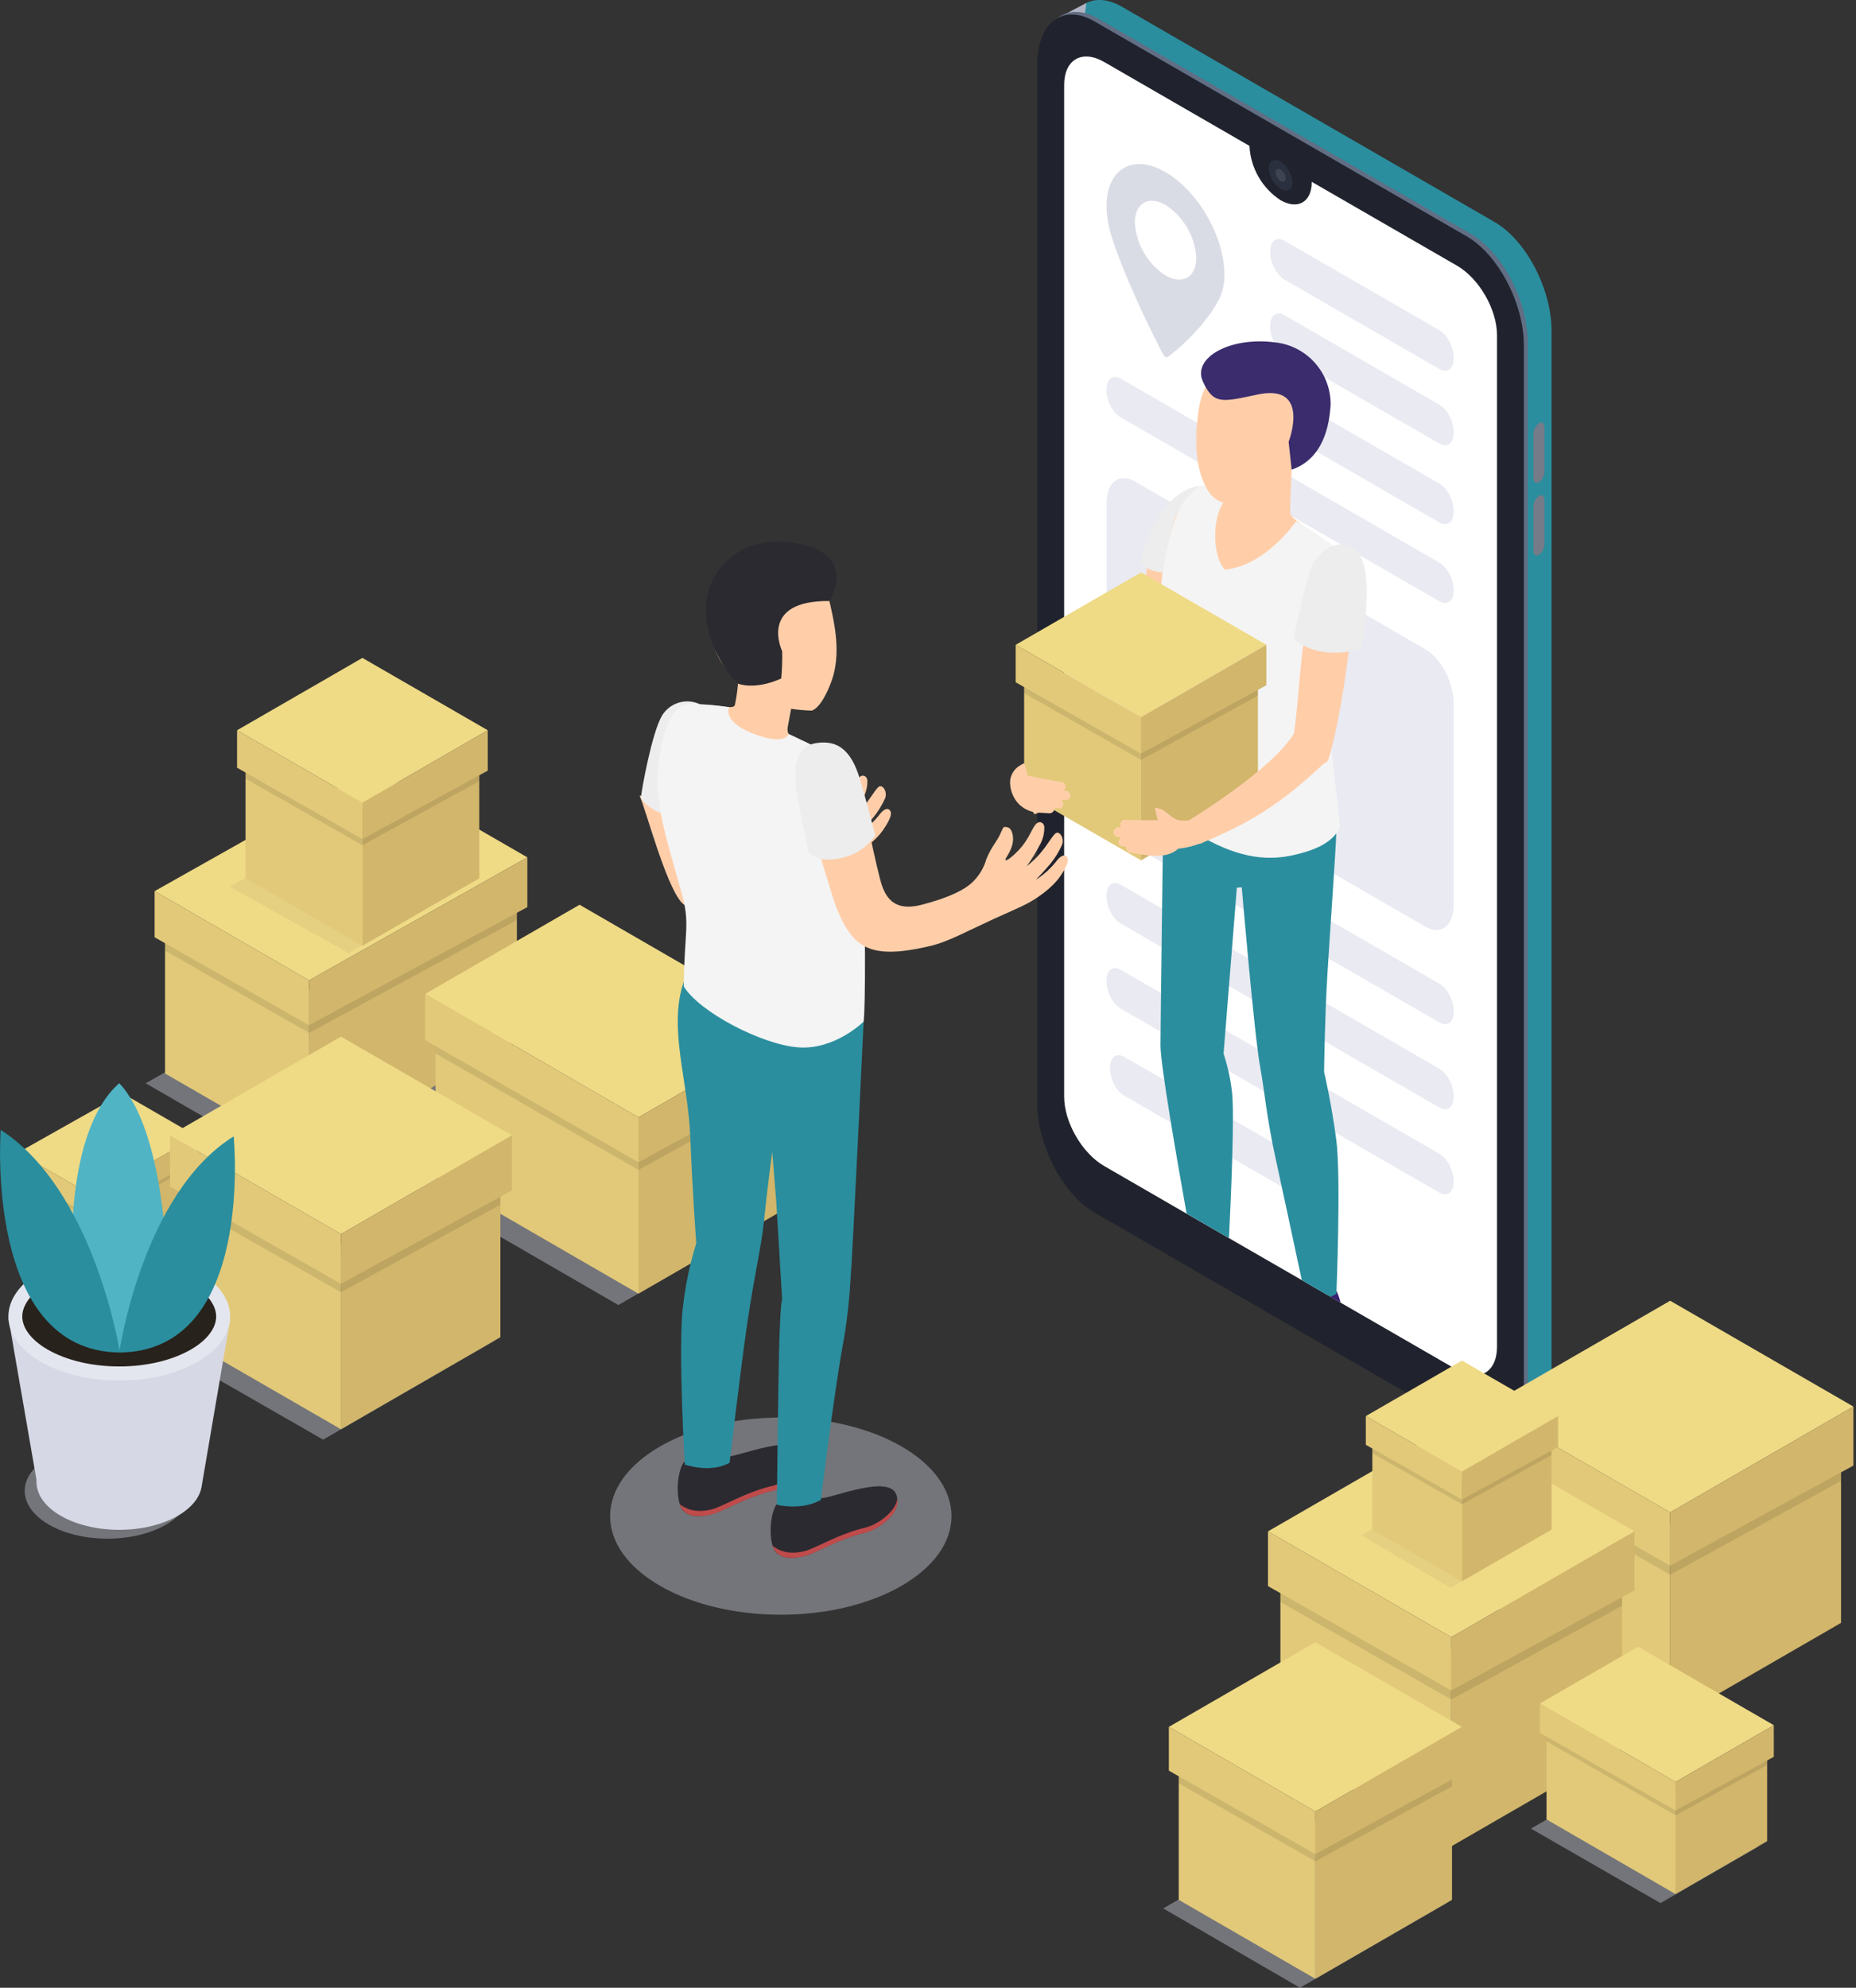 <svg width="467" height="500" viewBox="0 0 467 500" fill="none" xmlns="http://www.w3.org/2000/svg">
<rect x="0" y="0" width="467" height="500" fill="#333333" stroke="none"/>
<g clip-path="url(#clip0_1_355)">
<path d="M376 355.45L282.31 301.36C274.38 296.78 267.94 284.49 267.94 273.91V12.59C268 2 274.41 -2.86 282.34 1.72L376 55.81C384 60.4 390.4 72.69 390.4 83.27V344.59C390.4 355.17 384 360 376 355.45Z" fill="#2A8E9E"/>
<path d="M377.63 360.16L385.06 356.41L377.94 344.2L377.63 360.16Z" fill="#B1B4C4"/>
<path d="M266.52 4.33L273.35 0.75L271.97 10.82L266.52 4.33Z" fill="#B1B4C4"/>
<path d="M370.05 358.44L276.37 304.35C268.43 299.77 262 287.48 262 276.89V15.57C262 5 268.43 0.13 276.37 4.71L370.05 58.8C377.99 63.38 384.42 75.67 384.42 86.25V347.58C384.42 358.16 378 363 370.05 358.44Z" fill="#616E84"/>
<path d="M383.43 86.92V348.24C383.43 358.82 377 363.68 369.06 359.11L332.32 337.89L320.9 331.3L275.37 305C267.44 300.41 261.01 288.13 261.01 277.54V16.24C261 5.65 267.44 0.8 275.37 5.37L369.06 59.46C377 64.05 383.43 76.33 383.43 86.92Z" fill="#20232D"/>
<path d="M376.67 84.27V338.78C376.67 345.19 372.17 347.78 366.62 344.58L337.33 327.68L334.74 326.18L333.88 325.68L327.55 322L309.23 311.44L301.63 307.05L298.57 305.29L277.81 293.29C272.26 290.08 267.76 282.29 267.76 275.86V21.39C267.76 14.97 272.26 12.39 277.81 15.58L314.39 36.7V36.8C314.537 39.515 315.322 42.158 316.681 44.514C318.039 46.87 319.933 48.872 322.21 50.36C326.54 52.84 330.05 50.83 330.05 45.84C330.05 45.84 330.05 45.76 330.05 45.73L366.64 66.85C372.17 70.05 376.67 77.85 376.67 84.27Z" fill="white"/>
<path d="M324.326 47.73C325.483 47.062 325.481 44.892 324.321 42.883C323.162 40.874 321.283 39.788 320.126 40.456C318.968 41.124 318.97 43.294 320.13 45.303C321.29 47.312 323.168 48.399 324.326 47.73Z" fill="#2B303F"/>
<path opacity="0.1" d="M322.22 45.53C321.863 45.29 321.566 44.969 321.355 44.594C321.143 44.219 321.021 43.8 321 43.37C321 42.58 321.56 42.25 322.25 42.65C322.611 42.888 322.911 43.208 323.126 43.583C323.342 43.958 323.466 44.378 323.49 44.81C323.46 45.6 322.9 45.92 322.22 45.53Z" fill="white"/>
<path d="M387.23 121.3C386.46 121.75 385.84 121.3 385.84 120.3V109.12C385.847 108.6 385.977 108.089 386.218 107.629C386.46 107.169 386.806 106.772 387.23 106.47C387.99 106.03 388.61 106.47 388.61 107.47V118.61C388.61 119.136 388.485 119.654 388.245 120.122C388.005 120.59 387.657 120.993 387.23 121.3Z" fill="#757B89"/>
<path d="M387.23 139.56C386.46 140 385.84 139.56 385.84 138.51V127.37C385.847 126.852 385.977 126.342 386.219 125.883C386.46 125.425 386.807 125.029 387.23 124.73C387.99 124.29 388.61 124.73 388.61 125.73V136.88C388.609 137.404 388.483 137.92 388.243 138.386C388.003 138.852 387.656 139.254 387.23 139.56Z" fill="#757B89"/>
<path d="M293.25 43.29C285.08 38.57 278.43 42.41 278.43 51.85C278.456 54.478 278.891 57.086 279.72 59.58C283.43 71.09 290.54 85.08 292.63 89.1C292.771 89.382 292.985 89.62 293.25 89.79C293.343 89.853 293.453 89.887 293.565 89.887C293.677 89.887 293.787 89.853 293.88 89.79C295.97 88.19 303.08 82.4 306.79 75.18C307.697 73.249 308.138 71.132 308.08 69C308.08 59.53 301.43 48 293.25 43.29ZM293.25 69.29C291.017 67.83 289.158 65.868 287.821 63.56C286.484 61.252 285.706 58.663 285.55 56C285.55 51.1 289.01 49.1 293.25 51.55C295.494 53.004 297.365 54.965 298.711 57.276C300.058 59.586 300.842 62.181 301 64.85C301 69.76 297.5 71.75 293.25 69.3V69.29Z" fill="#DADCE5"/>
<path d="M358.6 233.07L285.6 190.92C281.6 188.64 278.44 182.51 278.44 177.24V126.54C278.44 121.27 281.64 118.85 285.6 121.13L358.6 163.29C362.6 165.57 365.76 171.69 365.76 176.97V227.66C365.76 232.93 362.56 235.36 358.6 233.07Z" fill="#E9EAF2"/>
<path d="M362.18 92.83L323.18 70.31C321.18 69.17 319.6 66.11 319.6 63.47V63.26C319.6 60.63 321.2 59.42 323.18 60.56L362.18 83.08C364.18 84.22 365.76 87.28 365.76 89.92V90.13C365.76 92.76 364.16 94 362.18 92.83Z" fill="#E9EAF2"/>
<path d="M362.18 111.59L323.18 89.06C321.18 87.92 319.6 84.86 319.6 82.23V82C319.6 79.36 321.2 78.15 323.18 79.29L362.18 101.82C364.18 102.96 365.76 106.02 365.76 108.65V108.86C365.76 111.52 364.16 112.73 362.18 111.59Z" fill="#E9EAF2"/>
<path d="M362.18 131.42L323.18 108.9C321.18 107.76 319.6 104.69 319.6 102.06V101.85C319.6 99.21 321.2 98 323.18 99.14L362.18 121.67C364.18 122.81 365.76 125.87 365.76 128.51V128.72C365.76 131.35 364.16 132.56 362.18 131.42Z" fill="#E9EAF2"/>
<path d="M362.18 151.25L282 105C280 103.86 278.42 100.8 278.42 98.17V97.96C278.42 95.32 280.02 94.11 282 95.25L362.17 141.54C364.17 142.68 365.75 145.74 365.75 148.38V148.59C365.76 151.18 364.16 152.39 362.18 151.25Z" fill="#E9EAF2"/>
<path d="M362.18 257.2L282 210.91C280 209.77 278.42 206.71 278.42 204.07V203.86C278.42 201.23 280.02 200.02 282 201.16L362.17 247.45C364.17 248.59 365.75 251.65 365.75 254.29V254.49C365.76 257.13 364.16 258.34 362.18 257.2Z" fill="#E9EAF2"/>
<path d="M362.18 278.6L282 232.31C280 231.17 278.42 228.11 278.42 225.47V225.26C278.42 222.63 280.02 221.41 282 222.56L362.17 268.84C364.17 269.99 365.75 273.05 365.75 275.68V275.89C365.76 278.53 364.16 279.74 362.18 278.6Z" fill="#E9EAF2"/>
<path d="M362.18 300L282 253.71C280 252.56 278.42 249.5 278.42 246.87V246.66C278.42 244.02 280.02 242.81 282 243.95L362.17 290.24C364.17 291.38 365.75 294.44 365.75 297.08V297.29C365.76 299.92 364.16 301.14 362.18 300Z" fill="#E9EAF2"/>
<path d="M327.17 301.18L282.9 275.62C280.9 274.48 279.32 271.42 279.32 268.78V268.57C279.32 265.94 280.93 264.72 282.9 265.87L327.17 291.42C329.17 292.56 330.75 295.63 330.75 298.26V298.47C330.75 301.1 329.14 302.32 327.17 301.18Z" fill="#E9EAF2"/>
<path d="M420.24 380.43L374.13 353.81L420.24 327.19L466.35 353.81L420.24 380.43Z" fill="#EFDA86"/>
<path d="M463.24 408.22L420.24 433.05V383.4L463.24 358.58V408.22Z" fill="#D1B66B"/>
<path d="M420.24 433.05L377.25 408.22V358.58L420.24 383.4V433.05Z" fill="#E2C979"/>
<path opacity="0.1" d="M377.25 358.58V371.57L420.24 396.11V383.46L377.25 358.58Z" fill="black"/>
<path opacity="0.1" d="M463.24 358.58V372.5L420.25 396.11L420.24 383.46L463.24 358.58Z" fill="black"/>
<path d="M374.13 353.81V367.58L420.24 393.84V380.43L374.13 353.81Z" fill="#E2C979"/>
<path d="M420.24 393.84L466.35 368.65V353.81L420.24 380.43V393.84Z" fill="#D1B66B"/>
<path d="M365.16 411.82L319.05 385.2L365.16 358.58L411.27 385.2L365.16 411.82Z" fill="#EFDA86"/>
<path d="M408.15 439.62L365.16 464.44V414.8L408.15 389.98V439.62Z" fill="#D1B66B"/>
<path d="M365.16 464.44L322.17 439.62V389.98L365.16 414.8V464.44Z" fill="#E2C979"/>
<path opacity="0.1" d="M322.17 389.98V402.97L365.16 427.5V414.85L322.17 389.98Z" fill="black"/>
<path opacity="0.1" d="M408.15 389.98V403.89L365.16 427.5V414.85L408.15 389.98Z" fill="black"/>
<path d="M319.05 385.2V398.97L365.16 425.23V411.82L319.05 385.2Z" fill="#E2C979"/>
<path d="M365.16 425.23L411.27 400.05V385.2L365.16 411.82V425.23Z" fill="#D1B66B"/>
<path opacity="0.05" d="M364.95 399.39L342.62 386.2L366.8 372.24L389.13 385.43L364.95 399.39Z" fill="black"/>
<path d="M367.85 370.17L343.66 356.21L367.85 342.24L392.03 356.21L367.85 370.17Z" fill="#EFDA86"/>
<path d="M390.39 384.75L367.85 397.76V371.73L390.39 358.71V384.75Z" fill="#D1B66B"/>
<path d="M367.85 397.76L345.3 384.75V358.71L367.85 371.73V397.76Z" fill="#E2C979"/>
<path opacity="0.1" d="M345.3 358.71V365.52L367.85 378.39V371.75L345.3 358.71Z" fill="black"/>
<path opacity="0.1" d="M390.39 358.71V366.01L367.85 378.39V371.75L390.39 358.71Z" fill="black"/>
<path d="M343.66 356.21V363.43L367.85 377.2V370.17L343.66 356.21Z" fill="#E2C979"/>
<path d="M367.85 377.2L392.03 363.99V356.21L367.85 370.17V377.2Z" fill="#D1B66B"/>
<path opacity="0.4" d="M327.1 500L292.69 480.04L329.56 458.75L363.97 478.71L327.1 500Z" fill="#D6D8E5"/>
<path d="M330.97 455.67L294.1 434.38L330.97 413.09L367.85 434.38L330.97 455.67Z" fill="#EFDA86"/>
<path d="M365.35 477.89L330.97 497.75V458.05L365.35 438.19V477.89Z" fill="#D1B66B"/>
<path d="M330.97 497.75L296.59 477.89V438.19L330.97 458.05V497.75Z" fill="#E2C979"/>
<path opacity="0.1" d="M296.59 438.19V448.58L330.97 468.2V458.09L296.59 438.19Z" fill="black"/>
<path opacity="0.1" d="M365.35 438.19V449.32L330.97 468.2V458.09L365.35 438.19Z" fill="black"/>
<path d="M294.1 434.38V445.39L330.97 466.39V455.67L294.1 434.38Z" fill="#E2C979"/>
<path d="M330.97 466.39L367.85 446.25V434.38L330.97 455.67V466.39Z" fill="#D1B66B"/>
<path opacity="0.4" d="M75.52 294.93L36.65 272.49L91.57 241.55L130.44 263.99L75.52 294.93Z" fill="#D6D8E5"/>
<path d="M77.77 246.6L38.9 224.16L93.82 193.22L132.69 215.66L77.77 246.6Z" fill="#EFDA86"/>
<path d="M130.06 261.53L77.77 290.95V249.1L130.06 219.68V261.53Z" fill="#D1B66B"/>
<path d="M77.77 290.95L41.53 270.03V228.18L77.77 249.1V290.95Z" fill="#E2C979"/>
<path opacity="0.1" d="M41.53 228.18V239.13L77.77 259.81V249.15L41.53 228.18Z" fill="black"/>
<path opacity="0.1" d="M130.06 219.68V231.42L77.77 259.81V249.15L130.06 219.68Z" fill="black"/>
<path d="M38.9 224.16V235.76L77.77 257.9V246.6L38.9 224.16Z" fill="#E2C979"/>
<path d="M77.77 257.9L132.69 228.18V215.66L77.77 246.6V257.9Z" fill="#D1B66B"/>
<path opacity="0.4" d="M20.81 323.36L3.25 313.54L29.64 298.68L47.2 308.5L20.81 323.36Z" fill="#D6D8E5"/>
<path d="M23.19 300.72L4.51 289.94L30.9 275.07L49.57 285.85L23.19 300.72Z" fill="#EFDA86"/>
<path d="M48.31 307.89L23.19 322.02V301.92L48.31 287.79V307.89Z" fill="#D1B66B"/>
<path d="M23.19 322.02L5.78 311.97V291.87L23.19 301.92V322.02Z" fill="#E2C979"/>
<path opacity="0.1" d="M5.78 291.87V297.13L23.19 307.06V301.94L5.78 291.87Z" fill="black"/>
<path opacity="0.1" d="M48.31 287.79V293.42L23.19 307.06V301.94L48.31 287.79Z" fill="black"/>
<path d="M4.51 289.94V295.51L23.19 306.15V300.72L4.51 289.94Z" fill="#E2C979"/>
<path d="M23.19 306.15L49.57 291.87V285.85L23.19 300.72V306.15Z" fill="#D1B66B"/>
<path opacity="0.4" d="M155.59 328.27L101.9 297.23L140.77 274.79L194.46 305.83L155.59 328.27Z" fill="#D6D8E5"/>
<path d="M160.65 281.06L106.96 250.02L145.83 227.58L199.52 258.62L160.65 281.06Z" fill="#EFDA86"/>
<path d="M196.89 304.49L160.65 325.41V283.57L196.89 262.64V304.49Z" fill="#D1B66B"/>
<path d="M160.65 325.41L109.59 295.89V254.05L160.65 283.57V325.41Z" fill="#E2C979"/>
<path opacity="0.1" d="M109.59 254.05V265L160.65 294.27V283.61L109.59 254.05Z" fill="black"/>
<path opacity="0.1" d="M196.89 262.64V274.37L160.65 294.27V283.61L196.89 262.64Z" fill="black"/>
<path d="M106.96 250.02V261.63L160.65 292.36V281.06L106.96 250.02Z" fill="#E2C979"/>
<path d="M160.65 292.36L199.52 271.13V258.62L160.65 281.06V292.36Z" fill="#D1B66B"/>
<path opacity="0.4" d="M417.81 478.71L385.21 459.97L409.93 445.69L442.52 464.44L417.81 478.71Z" fill="#D6D8E5"/>
<path d="M421.6 448.23L387.46 428.49L412.18 414.22L446.32 433.96L421.6 448.23Z" fill="#EFDA86"/>
<path d="M444.65 463.13L421.6 476.44V449.82L444.65 436.52V463.13Z" fill="#D1B66B"/>
<path d="M421.6 476.44L389.13 457.66V431.05L421.6 449.82V476.44Z" fill="#E2C979"/>
<path opacity="0.1" d="M389.13 431.05V438.02L421.6 456.63V449.85L389.13 431.05Z" fill="black"/>
<path opacity="0.1" d="M444.65 436.52V443.98L421.6 456.63V449.85L444.65 436.52Z" fill="black"/>
<path d="M387.46 428.49V435.87L421.6 455.42V448.23L387.46 428.49Z" fill="#E2C979"/>
<path d="M421.6 455.42L446.32 441.92V433.96L421.6 448.23V455.42Z" fill="#D1B66B"/>
<path d="M91.19 201.91L59.65 183.69L91.19 165.49L122.73 183.69L91.19 201.91Z" fill="#EFDA86"/>
<path opacity="0.05" d="M87.73 239.75L57.89 223.04L89.44 204.83L119.27 221.54L87.73 239.75Z" fill="black"/>
<path d="M120.6 220.92L91.19 237.9V203.94L120.6 186.96V220.92Z" fill="#D1B66B"/>
<path d="M91.19 237.9L61.78 220.92V186.96L91.19 203.94V237.9Z" fill="#E2C979"/>
<path opacity="0.1" d="M61.78 186.96V195.85L91.19 212.63V203.97L61.78 186.96Z" fill="black"/>
<path opacity="0.1" d="M120.6 186.96V196.48L91.19 212.63V203.97L120.6 186.96Z" fill="black"/>
<path d="M59.65 183.69V193.11L91.19 211.08V201.91L59.65 183.69Z" fill="#E2C979"/>
<path d="M91.19 211.08L122.73 193.85V183.69L91.19 201.91V211.08Z" fill="#D1B66B"/>
<path opacity="0.4" d="M81.3 362.13L41.19 339.11L84.21 314.27L124.32 337.3L81.3 362.13Z" fill="#D6D8E5"/>
<path d="M85.8 310.43L42.77 285.59L85.8 260.75L128.82 285.59L85.8 310.43Z" fill="#EFDA86"/>
<path d="M125.91 336.36L85.8 359.52V313.2L125.91 290.04V336.36Z" fill="#D1B66B"/>
<path d="M85.8 359.52L45.68 336.36V290.04L85.8 313.2V359.52Z" fill="#E2C979"/>
<path opacity="0.1" d="M45.68 290.04V302.16L85.8 325.05V313.25L45.68 290.04Z" fill="black"/>
<path opacity="0.1" d="M125.91 290.04V303.03L85.8 325.05V313.25L125.91 290.04Z" fill="black"/>
<path d="M42.77 285.59V298.43L85.8 322.94V310.43L42.77 285.59Z" fill="#E2C979"/>
<path d="M85.8 322.94L128.82 299.44V285.59L85.8 310.43V322.94Z" fill="#D1B66B"/>
<path d="M160.93 200.12C162.62 203.98 167.36 222.12 171.38 226.88C175.4 231.64 195.38 232.07 195.38 232.07L192.12 221.74L179.32 218.48L172.73 202.05L160.93 200.12Z" fill="#FFCEA9"/>
<path d="M187.24 215.91C179.62 217.83 177.83 213.02 176.82 209.04C174.4 199.41 172.88 219.84 176.07 222.41C180 225.59 181.27 228.32 190.23 226.09C194.05 225.09 198.23 222.85 205.48 219.48C207.42 218.58 208.93 217.97 212.65 216.24C216.37 214.51 220.25 211.61 222.2 208.78C224.15 205.95 224.42 204.63 224.02 203.98C223.52 203.17 222.63 203.35 221.59 204.54C220.082 206.547 218.226 208.268 216.11 209.62C216.11 209.62 218.51 207.13 219.82 205.51C220.988 204.077 221.957 202.493 222.7 200.8C223.39 199.15 221.97 196.92 220.89 198.09C219.81 199.26 219.3 200.46 217.33 202.83C216.291 204.086 215.106 205.214 213.8 206.19C215.021 204.536 216.108 202.787 217.05 200.96C217.889 199.529 218.302 197.888 218.24 196.23C218.18 195.36 216.97 194.34 215.82 195.97C214.82 197.44 214.13 199.74 211.73 202.23C209.99 204.04 208.51 205.07 208.47 204.57C208.43 204.07 209.52 203.08 210.14 200.98C210.76 198.88 210.14 196.65 208.98 196.41C207.82 196.17 208.04 196.23 207.1 198.2C206.16 200.17 204.74 201.62 203.64 204.49C203.051 206.517 201.976 208.371 200.51 209.89C198.63 211.88 194.49 214.08 187.24 215.91Z" fill="#FFCEA9"/>
<path opacity="0.4" d="M196.46 406.17C220.181 406.17 239.41 395.067 239.41 381.37C239.41 367.673 220.181 356.57 196.46 356.57C172.739 356.57 153.51 367.673 153.51 381.37C153.51 395.067 172.739 406.17 196.46 406.17Z" fill="#D6D8E5"/>
<path d="M176.07 177.12C174.414 176.35 172.533 176.216 170.785 176.744C169.037 177.271 167.544 178.423 166.59 179.98C164.08 184.14 161.47 198.38 161.24 200.81C161.24 200.81 164.75 205.67 170.03 204.86L176.07 177.12Z" fill="#EDEDED"/>
<path d="M195.53 378.2C199.231 379.21 203.18 378.729 206.53 376.86C209.18 376.94 223.6 370.77 225.53 375.95C227.25 380.49 221 384.69 217.67 385.5C210.38 387.27 205 390.9 202.07 391.5C199.89 391.96 197.07 392.27 195.33 390.55C193.31 388.51 193.49 380.9 195.53 378.2Z" fill="#2B2A30"/>
<path d="M202.13 390.26C205.06 389.64 210.44 386.01 217.73 384.26C220.52 383.59 225.34 380.53 225.83 376.88C226.47 381.06 220.83 384.77 217.73 385.52C210.44 387.29 205.06 390.92 202.13 391.52C199.95 391.98 197.13 392.29 195.39 390.57C194.94 390.073 194.614 389.477 194.44 388.83C197 390.93 200 390.72 202.13 390.26Z" fill="#BF4B4B"/>
<path d="M172.14 367.69C175.839 368.709 179.791 368.231 183.14 366.36C185.8 366.44 200.21 360.27 202.14 365.45C203.85 369.99 197.61 374.19 194.27 375C186.99 376.77 181.6 380.4 178.68 381C176.5 381.46 173.68 381.77 171.94 380.05C169.93 378 170.11 370.4 172.14 367.69Z" fill="#2B2A30"/>
<path d="M178.75 379.76C181.67 379.14 187.06 375.51 194.34 373.76C197.14 373.09 201.95 370.03 202.44 366.38C203.09 370.56 197.44 374.27 194.34 375.02C187.06 376.79 181.67 380.42 178.75 381.02C176.57 381.48 173.75 381.79 172.01 380.07C171.546 379.576 171.203 378.98 171.01 378.33C173.59 380.43 176.57 380.22 178.75 379.76Z" fill="#BF4B4B"/>
<path d="M171.86 328.52C172.48 323.165 173.595 317.879 175.19 312.73C175.19 312.73 174.19 299.1 173.7 286.18C173.13 271.52 168.05 258.62 172.06 246.92L217.3 257C217.3 257 214.56 315.45 213.96 322.53C213.632 328.036 212.964 333.516 211.96 338.94C209.89 350.29 206.54 377.28 206.54 377.28C201.75 380.06 195.47 378.52 195.47 378.52C195.47 378.52 195.82 344.39 196.13 336.21C196.5 326.21 196.81 326.99 196.81 326.99L195.31 302.12L194.31 289.75C194.31 289.75 193.06 298.83 192.25 306.94C191.54 314.01 189.83 320.4 187.92 333.57C186.27 344.99 183.58 367.93 183.58 367.93C178.8 370.71 172.3 368.4 172.3 368.4C172.3 368.4 170.56 338.43 171.86 328.52Z" fill="#2A8E9E"/>
<path d="M178.47 177.36C181.91 177.53 184.47 178.42 184.91 177.36C185.277 175.584 185.537 173.787 185.69 171.98C185.29 170.98 184.95 169.91 184.95 169.91C180.63 167.24 179.26 162.57 178.69 157.12C177.69 147.81 182.75 139.67 192.06 138.69C200.81 137.78 207.24 143.93 208.96 152.37C209.89 156.54 211.73 164.42 209.24 171.28C207.85 175.11 206.05 178.15 204.24 178.75C202.506 178.701 200.776 178.547 199.06 178.29C199.06 178.29 198.59 180.87 198.27 182.53C197.95 184.19 198.08 185.07 201.38 187.1C204.68 189.13 196.38 193.32 190.97 192.91C185.56 192.5 179.44 189.22 177.77 185.72C175.94 181.86 176.1 177.25 178.47 177.36Z" fill="#FFCEA9"/>
<path d="M183.45 177.88C182.5 180.26 184.92 183.17 191.39 185.2C197.86 187.23 198.44 184.62 198.44 184.62C198.44 184.62 207.93 188.94 211.02 191.1C214.91 193.81 216.63 201.67 217.15 214.93C217.76 230.28 217.81 253.05 217.3 256.98C217.3 256.98 210.04 264.21 200.75 263.45C191.46 262.69 175.84 254.45 172.05 248.12C172.15 234.66 173.72 232.47 171.54 224.72C166.54 206.97 163.93 199.72 166.35 187.91C168.35 178.19 171.15 176.98 174.99 177.08C177.822 177.193 180.647 177.46 183.45 177.88Z" fill="#F4F4F4"/>
<path d="M231.75 227.62C224.13 229.54 222.34 224.74 221.34 220.76C218.91 211.12 217.6 202.42 215.8 196.95C213.67 190.5 211.44 189.47 208.3 188.21C204.62 186.74 201.46 189.85 202.68 198.06C204.13 207.77 206.03 214.59 209.68 226.06C210.62 229.06 212.75 234.39 215.94 236.97C219.87 240.15 225.79 239.97 234.75 237.78C238.58 236.78 242.75 234.55 250 231.17C251.94 230.27 253.45 229.67 257.17 227.93C260.89 226.19 264.77 223.3 266.73 220.48C268.69 217.66 268.94 216.32 268.54 215.68C268.04 214.87 267.15 215.05 266.11 216.24C264.601 218.244 262.745 219.961 260.63 221.31C260.63 221.31 263.03 218.82 264.34 217.21C265.509 215.778 266.478 214.193 267.22 212.5C267.91 210.85 266.49 208.61 265.41 209.78C264.33 210.95 263.82 212.16 261.85 214.52C260.809 215.778 259.625 216.909 258.32 217.89C259.54 216.232 260.627 214.48 261.57 212.65C262.41 211.219 262.823 209.578 262.76 207.92C262.7 207.06 261.49 206.04 260.35 207.67C259.35 209.13 258.65 211.43 256.25 213.92C254.51 215.73 253.03 216.77 252.99 216.27C252.95 215.77 254.04 214.77 254.66 212.67C255.28 210.57 254.66 208.34 253.5 208.1C252.34 207.86 252.56 207.92 251.63 209.89C250.7 211.86 249.26 213.31 248.16 216.19C247.567 218.225 246.482 220.084 245 221.6C243.14 223.59 239 225.8 231.75 227.62Z" fill="#FFCEA9"/>
<path d="M205.48 186.9C210.57 186.15 214.17 188.44 216.42 196.15C218.67 203.86 220.23 210.15 220.23 210.15C218.219 213.059 215.17 215.088 211.71 215.82C205.62 217.29 203.43 214.38 203.43 214.38C203.43 214.38 201.74 206.3 200.69 200.8C199.64 195.3 199.18 187.83 205.48 186.9Z" fill="#EDEDED"/>
<path d="M208.67 151.18C208.67 151.18 216.67 138.96 199.28 136.47C186.71 134.67 178.64 142.74 177.71 151.47C176.81 159.84 181.97 168.53 185.71 171.98C187.53 172.63 191.44 172.98 196.57 170.67C196.78 168.39 196.86 166.099 196.81 163.81C196.81 163.81 190.67 151 208.67 151.18Z" fill="#2B2A30"/>
<path d="M337.33 327.68L334.74 326.18L333.88 325.68C334.685 325.505 335.438 325.146 336.08 324.63C336.35 324.6 336.88 326 337.33 327.68Z" fill="#38226D"/>
<path d="M336.26 325.44C335.792 325.76 335.28 326.009 334.74 326.18L327.55 322C326.07 315.09 322.74 299.47 320.96 291.37C318.64 280.8 318.24 274.7 317.04 268.15C315.59 260.22 312.45 223.21 312.45 223.21L311.21 223.28L307.87 265.05C308.894 268.133 309.598 271.313 309.97 274.54C310.69 279.89 309.69 302.1 309.23 311.43L301.63 307.03L298.57 305.27C296.12 291.54 292 267.83 292 263C292 258.44 292.79 198.26 292.79 198.26L336.24 209.4C336.1 214.12 334.62 234.61 333.97 245.47C333.32 256.33 333.16 269.62 333.16 269.62C333.16 269.62 335.03 277.52 336.24 286.82C337.45 296.12 336.26 325.44 336.26 325.44Z" fill="#2A8E9E"/>
<path d="M325 118.15C325 118.15 324.47 128.44 324.7 129.35C324.93 130.26 329.42 133.28 330.7 134.35C331.98 135.42 323.58 143.74 319.49 145.62C315.4 147.5 302.41 142.55 302.18 136.17C301.95 129.79 304.4 124.45 306.39 124.17C308.38 123.89 325 118.15 325 118.15Z" fill="#FFCEA9"/>
<path d="M296.76 137.24C296.16 132.71 299.14 128.4 296.24 124.78C286.08 134.78 287.38 161.1 285.07 177.96C277.52 185.85 262.36 193.62 258.07 195.54C257.29 195.9 256.61 196.28 256.77 197.11C257.38 200.4 258.33 201.65 260.3 204.83C270.3 200.5 277.57 198.02 290.1 186.11C291.287 184.822 292.352 183.426 293.28 181.94C296.89 171.19 297.79 145.09 296.76 137.24Z" fill="#FFCEA9"/>
<path d="M326.1 131.13C326.1 131.13 318.63 142.26 308.2 143.3C304.92 140.07 304.62 128.54 309.2 124.86C309.2 124.86 305.02 121.48 302.2 122.14C299.129 124.003 296.843 126.922 295.77 130.35C293.086 137.997 291.809 146.068 292 154.17C292.18 165.09 292 198.46 292 198.46C292 198.46 293.47 205.52 302.89 210.77C312.31 216.02 319.32 216.53 325.71 215.04C330.98 213.81 335.34 211.95 337.16 208.12C336.69 200.47 333.27 180.49 334.55 170.87C335.83 161.25 337.86 154.06 338.38 146.28C338.9 138.5 337.38 138.65 333.45 135.88C331.117 134.123 328.66 132.536 326.1 131.13Z" fill="#F4F4F4"/>
<path d="M301.65 102.8C302.88 94.8 308.65 88.8 316.88 89.21C320.199 89.372 323.383 90.573 325.981 92.644C328.58 94.716 330.461 97.552 331.359 100.751C332.257 103.95 332.126 107.35 330.985 110.471C329.844 113.592 327.75 116.275 325 118.14C324.709 119.352 324.279 120.526 323.72 121.64C320.81 125.05 311.99 127.15 309.46 126.79C306.21 126.32 304.46 124.97 302.9 121.41C300.12 115.14 301 106.75 301.65 102.8Z" fill="#FFCEA9"/>
<path d="M325 118.14L324.24 111.14C324.24 111.14 329.94 96.4 316.48 99.23C307.6 101.1 305.37 101.91 302.66 95.95C299.95 89.99 309.49 84.63 320.81 86.12C324.708 86.53 328.309 88.389 330.902 91.328C333.494 94.266 334.889 98.072 334.81 101.99C334.47 106.41 333.3 115.28 325 118.14Z" fill="#3A2C6D"/>
<path d="M287.1 180.41L255.56 162.2L287.1 143.99L318.64 162.2L287.1 180.41Z" fill="#EFDA86"/>
<path d="M316.51 199.43L287.1 216.41V182.45L316.51 165.47V199.43Z" fill="#D1B66B"/>
<path d="M287.1 216.41L257.69 199.43V165.47L287.1 182.45V216.41Z" fill="#E2C979"/>
<path opacity="0.1" d="M257.69 165.47V174.35L287.1 191.14V182.48L257.69 165.47Z" fill="black"/>
<path opacity="0.1" d="M316.51 165.47V174.99L287.1 191.14V182.48L316.51 165.47Z" fill="black"/>
<path d="M255.56 162.2V171.62L287.1 189.58V180.41L255.56 162.2Z" fill="#E2C979"/>
<path d="M287.1 189.58L318.64 172.36V162.2L287.1 180.41V189.58Z" fill="#D1B66B"/>
<path d="M340.71 141.69C336.8 140.57 339.78 141.5 336.8 140.57C326.64 150.57 327.91 167.57 325.6 184.48C320 193.75 299.18 206.32 299.18 206.32C298.92 208.11 299.55 208.65 301.8 212.32C311.8 207.99 320.23 204.26 332.8 192.32C333.29 191.85 334.02 191.73 334.23 191.08C337.77 180.32 341.74 149.53 340.71 141.69Z" fill="#FFCEA9"/>
<path d="M304.42 206.69C303.92 204.93 302.64 205.36 301.21 205.81C299.648 206.436 297.935 206.582 296.29 206.23C294.93 205.81 293.94 204.63 292.78 203.85C292.106 203.454 291.342 203.238 290.56 203.22C290.63 203.67 291.32 206.3 291.32 206.3C291.32 206.3 284.05 206.37 283.32 206.22C283.07 206.169 282.81 206.198 282.577 206.303C282.344 206.408 282.15 206.583 282.022 206.804C281.894 207.024 281.838 207.28 281.863 207.534C281.888 207.788 281.992 208.028 282.16 208.22C282 208.22 281.83 208.22 281.67 208.15C280.18 207.82 279.55 210.15 281.04 210.44C281.44 210.53 281.85 210.57 282.26 210.62C281.26 211 281.04 212.62 282.26 212.84L282.64 212.9C282.807 212.97 282.989 212.997 283.17 212.98H283.4C283.367 213.154 283.37 213.332 283.408 213.505C283.446 213.678 283.518 213.841 283.621 213.985C283.724 214.129 283.855 214.25 284.006 214.342C284.157 214.434 284.325 214.495 284.5 214.52C288.05 214.98 293.28 216.4 296.5 213.47C298.729 213.255 300.906 212.666 302.94 211.73C305 210.79 305 208.8 304.42 206.69Z" fill="#FFCEA9"/>
<path d="M268.1 198.89C267.93 198.89 267.77 198.89 267.6 198.89C267.808 198.74 267.963 198.529 268.045 198.286C268.126 198.043 268.128 197.781 268.052 197.536C267.976 197.292 267.824 197.077 267.619 196.924C267.414 196.77 267.166 196.685 266.91 196.68C266.15 196.68 258.66 195.12 258.66 195.12L257.76 192.04C257.71 191.87 256.46 192.65 256.42 192.69C255.787 193.104 255.256 193.656 254.865 194.303C254.473 194.95 254.233 195.677 254.16 196.43C254.118 197.488 254.287 198.543 254.656 199.536C255.025 200.528 255.587 201.437 256.31 202.21C257.654 203.569 259.47 204.357 261.38 204.41C262.29 204.47 263.16 204.51 263.95 204.57C264.126 204.584 264.303 204.561 264.47 204.504C264.637 204.446 264.79 204.355 264.92 204.236C265.051 204.117 265.155 203.973 265.227 203.812C265.299 203.651 265.338 203.476 265.34 203.3H265.57C265.751 203.337 265.939 203.337 266.12 203.3H266.5C267.77 203.3 267.87 201.72 267 201.14C267.41 201.14 267.82 201.22 268.23 201.22C269.76 201.25 269.63 198.88 268.1 198.89Z" fill="#FFCEA9"/>
<path d="M292.52 144C292.52 144 288.69 143.81 287.1 141.57C287.39 137.75 292.28 123.23 302.1 122.15C299.419 124.025 297.295 126.588 295.95 129.57C294.19 133.94 292.52 144 292.52 144Z" fill="#EDEDED"/>
<path d="M342.48 163.18C342.48 163.18 332.68 166.56 325.78 160.88C325.03 159.58 329.78 142.88 329.78 142.88C329.78 142.88 333.89 134.36 340.33 137.75C346.77 141.14 342.48 163.18 342.48 163.18Z" fill="#EDEDED"/>
<path opacity="0.4" d="M27.04 387.04C38.538 387.04 47.86 381.658 47.86 375.02C47.86 368.382 38.538 363 27.04 363C15.541 363 6.22 368.382 6.22 375.02C6.22 381.658 15.541 387.04 27.04 387.04Z" fill="#D6D8E5"/>
<path d="M30.01 384.81C41.509 384.81 50.83 379.429 50.83 372.79C50.83 366.152 41.509 360.77 30.01 360.77C18.511 360.77 9.19 366.152 9.19 372.79C9.19 379.429 18.511 384.81 30.01 384.81Z" fill="#D6D8E5"/>
<path d="M2.14 331.68L9.42 373.63H50.78L57.89 331.99L2.14 331.68Z" fill="#D6D8E5"/>
<path d="M30.01 347.27C45.419 347.27 57.91 340.057 57.91 331.16C57.91 322.263 45.419 315.05 30.01 315.05C14.601 315.05 2.11 322.263 2.11 331.16C2.11 340.057 14.601 347.27 30.01 347.27Z" fill="#E4E6EF"/>
<path d="M30 343.72C23.16 343.72 16.79 342.21 12 339.48C7.93 337.13 5.6 334.1 5.6 331.16C5.6 328.22 7.93 325.16 12 322.85C16.74 320.11 23.11 318.61 30 318.61C36.89 318.61 43.22 320.11 48 322.85C52.06 325.2 54.39 328.23 54.39 331.16C54.39 334.09 52.06 337.16 48 339.48C43.23 342.21 36.85 343.72 30 343.72Z" fill="#28221C"/>
<path d="M42 318.47C42 318.47 41.45 284.47 30 272.47C16 284.79 18.22 318.55 18.22 318.55L30.22 340.23C31.78 340.29 42 318.47 42 318.47Z" fill="#50B4C4"/>
<path d="M30.18 340.21C30.18 340.21 23.82 299.47 0.18 284.21C0.17 284.16 -4.06 340 30.18 340.21Z" fill="#2A8E9E"/>
<path d="M30 340.21C30 340.21 35.74 300.21 58.79 285.85C58.8 285.85 64.25 340 30 340.21Z" fill="#2A8E9E"/>
</g>
<defs>
<clipPath id="clip0_1_355">
<rect width="466.35" height="500" fill="white"/>
</clipPath>
</defs>
</svg>
